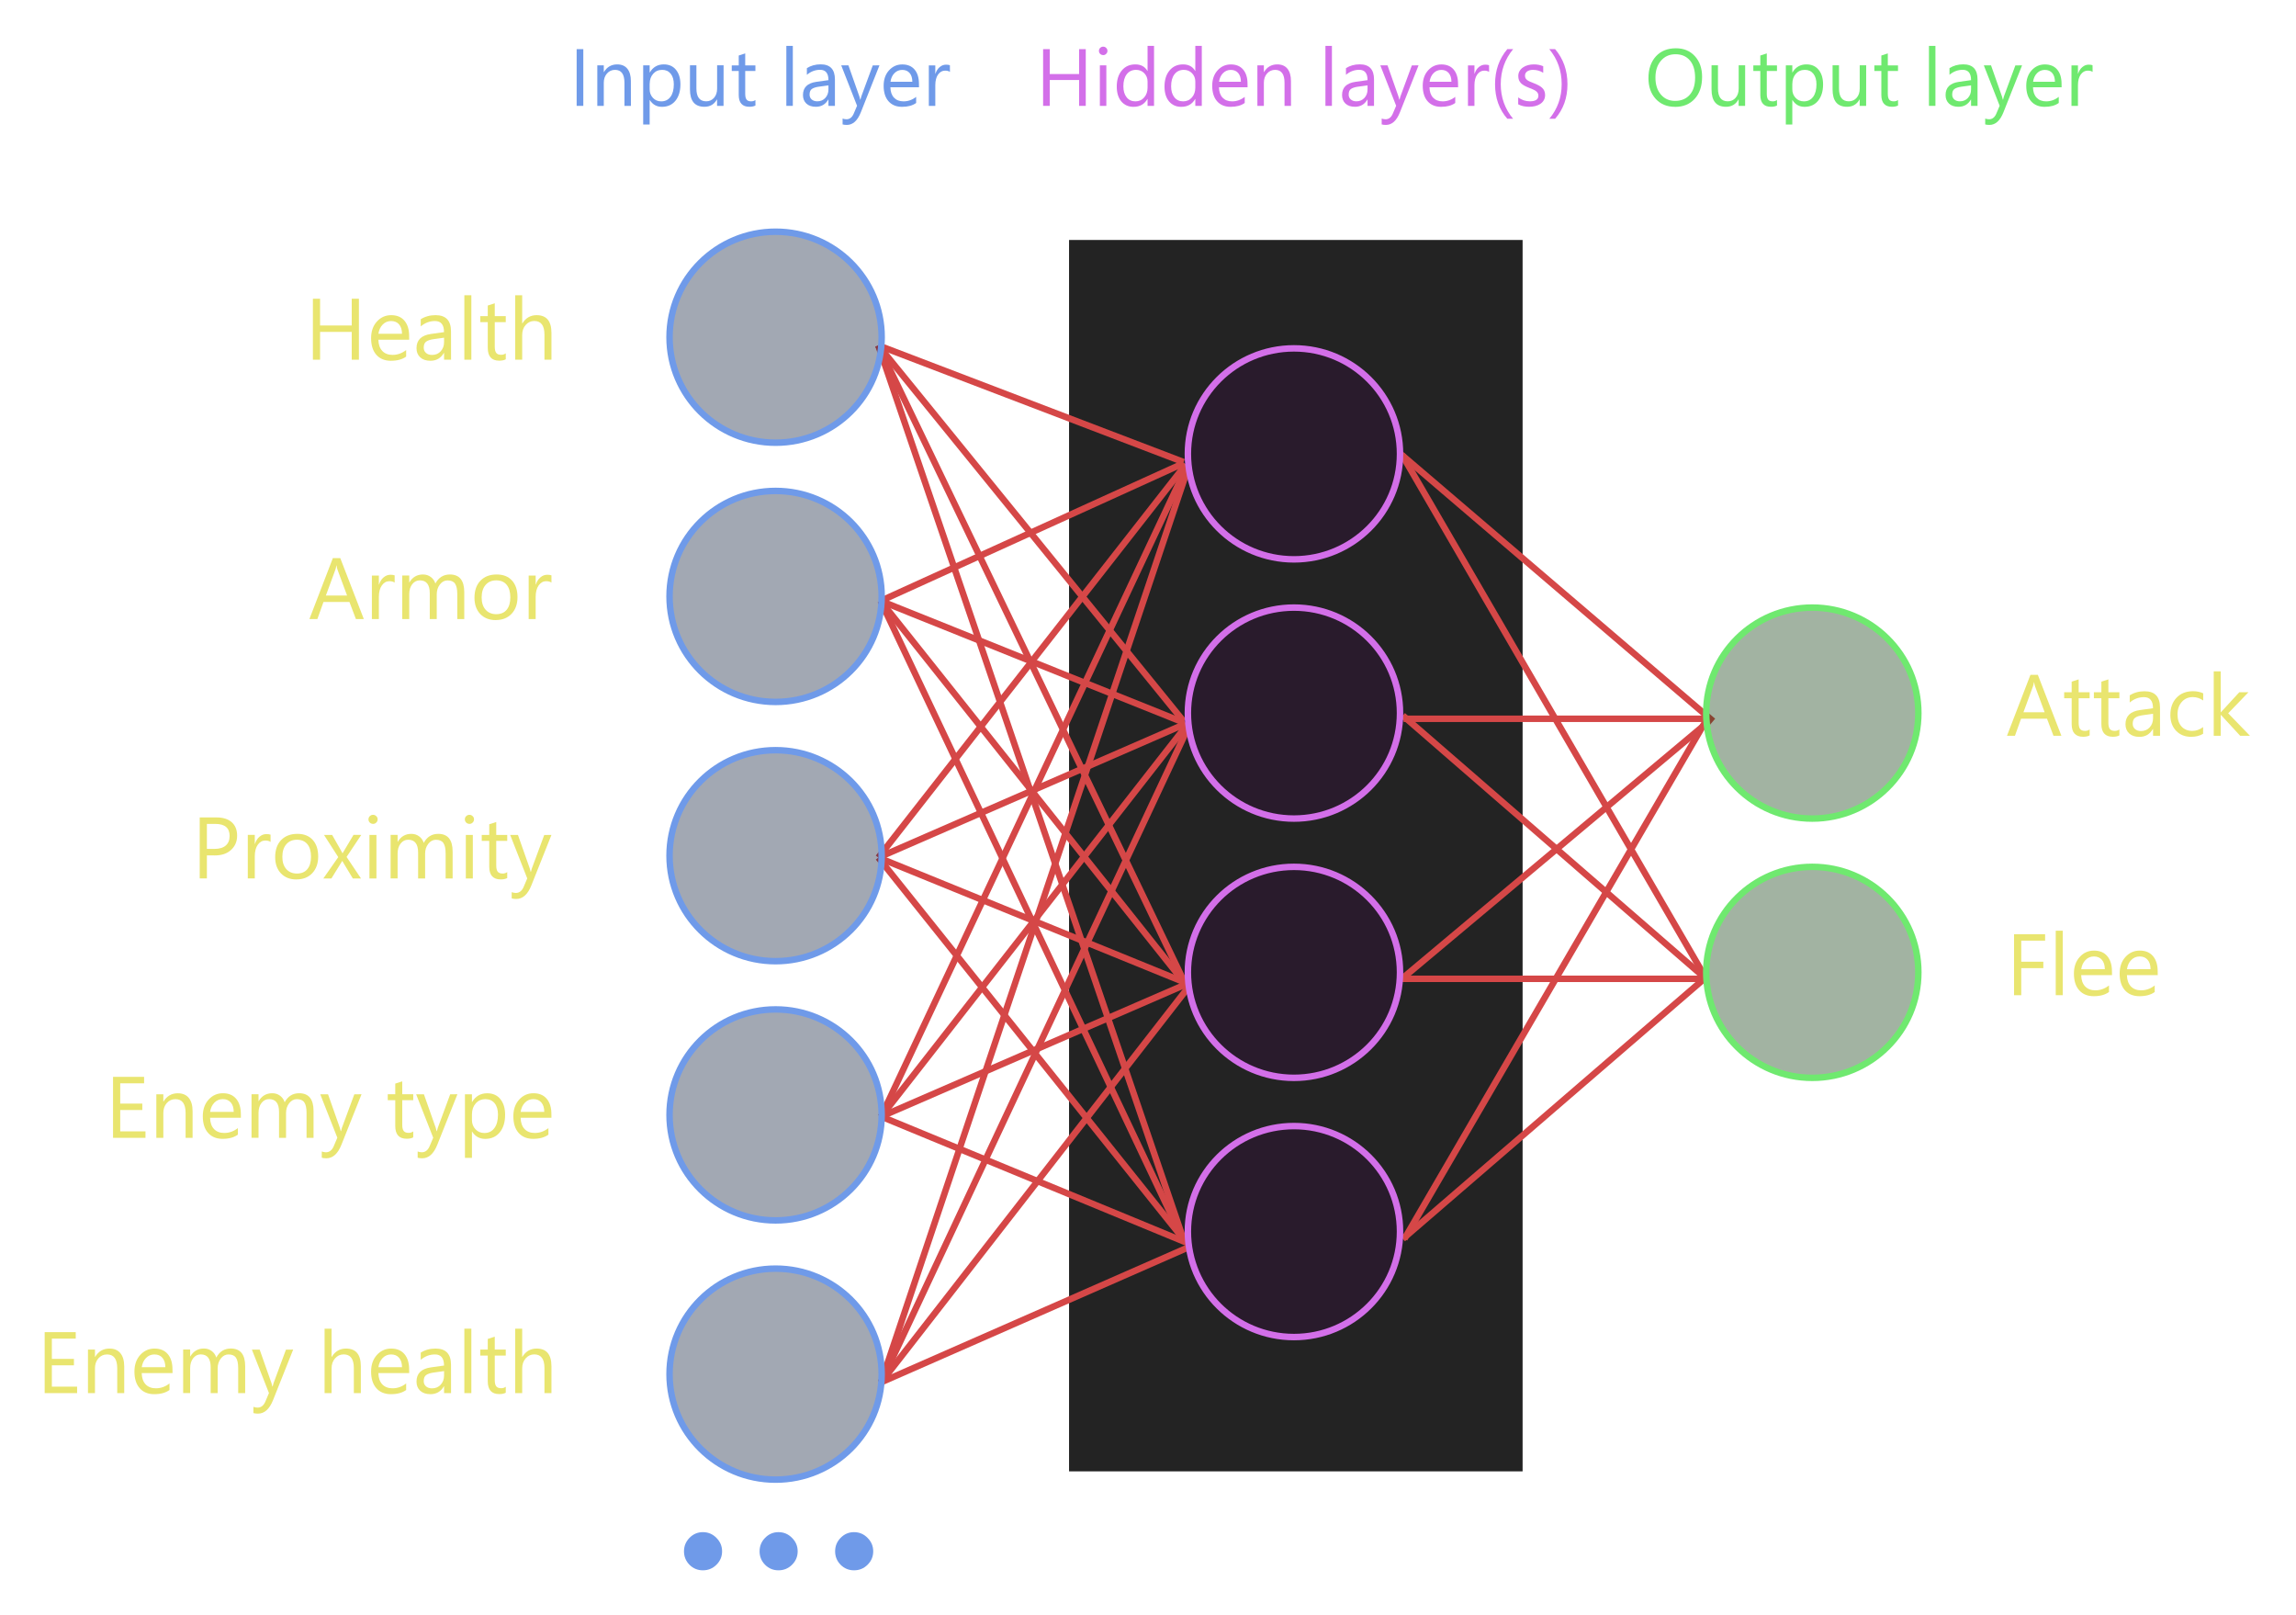 <svg width="50.005mm" height="35.159mm" version="1.1" viewBox="0 0 50.005 35.159" xmlns="http://www.w3.org/2000/svg">
 <g transform="translate(52.576 -32.111)">
  <g fill="#e9e56f" aria-label="IF action">
   <g fill="#e9e56f" stroke-width=".282px">
    <g transform="scale(1.002 .999)" aria-label="Health">
     <path d="m-44.67 39.983h-0.156v-0.606h-0.688v0.606h-0.156v-1.329h0.156v0.583h0.688v-0.583h0.156z"/>
     <path d="m-43.577 39.547h-0.67q0.004 0.159 0.085 0.245 0.082 0.086 0.224 0.086 0.16 0 0.295-0.106v0.143q-0.125 0.091-0.331 0.091-0.201 0-0.316-0.129-0.115-0.13-0.115-0.364 0-0.222 0.125-0.361 0.126-0.14 0.312-0.14t0.288 0.121q0.102 0.121 0.102 0.335zm-0.156-0.129q-9.27e-4 -0.132-0.064-0.205-0.062-0.073-0.173-0.073-0.108 0-0.183 0.077-0.075 0.077-0.093 0.201z"/>
     <path d="m-42.667 39.983h-0.152v-0.148h-0.004q-0.099 0.171-0.292 0.171-0.142 0-0.223-0.075-0.08-0.075-0.08-0.199 0-0.266 0.313-0.31l0.285-0.04q0-0.242-0.196-0.242-0.172 0-0.31 0.117v-0.156q0.14-0.089 0.323-0.089 0.335 0 0.335 0.354zm-0.152-0.48-0.229 0.032q-0.106 0.015-0.159 0.053-0.054 0.037-0.054 0.133 0 0.07 0.049 0.114 0.05 0.044 0.133 0.044 0.113 0 0.186-0.079 0.074-0.08 0.074-0.201z"/>
     <path d="m-42.226 39.983h-0.152v-1.405h0.152z"/>
     <path d="m-41.478 39.974q-0.054 0.03-0.142 0.03-0.249 0-0.249-0.278v-0.562h-0.163v-0.13h0.163v-0.232l0.152-0.049v0.281h0.239v0.13h-0.239v0.535q0 0.095 0.032 0.136 0.032 0.041 0.108 0.041 0.057 0 0.099-0.032z"/>
     <path d="m-40.485 39.983h-0.152v-0.547q0-0.297-0.221-0.297-0.111 0-0.187 0.086-0.076 0.085-0.076 0.22v0.538h-0.152v-1.405h0.152v0.614h0.004q0.109-0.18 0.311-0.18 0.321 0 0.321 0.387z"/>
    </g>
    <g transform="scale(1.002 .999)" aria-label="Armor">
     <path d="m-44.563 45.636h-0.172l-0.141-0.373h-0.564l-0.133 0.373h-0.173l0.51-1.329h0.161zm-0.364-0.513-0.209-0.566q-0.01-0.028-0.02-0.089h-0.004q-0.009 0.057-0.021 0.089l-0.207 0.566z"/>
     <path d="m-43.893 44.841q-0.04-0.031-0.115-0.031-0.097 0-0.163 0.092-0.065 0.092-0.065 0.25v0.484h-0.152v-0.949h0.152v0.196h0.004q0.032-0.1 0.099-0.156 0.067-0.057 0.149-0.057 0.059 0 0.091 0.013z"/>
     <path d="m-42.38 45.636h-0.152v-0.545q0-0.158-0.049-0.228-0.048-0.07-0.163-0.07-0.097 0-0.166 0.089-0.068 0.089-0.068 0.213v0.541h-0.152v-0.564q0-0.28-0.216-0.28-0.1 0-0.165 0.084-0.065 0.083-0.065 0.218v0.541h-0.152v-0.949h0.152v0.15h0.004q0.101-0.172 0.295-0.172 0.097 0 0.17 0.055 0.072 0.054 0.099 0.142 0.106-0.197 0.315-0.197 0.313 0 0.313 0.387z"/>
     <path d="m-41.696 45.658q-0.21 0-0.337-0.133-0.125-0.134-0.125-0.353 0-0.239 0.131-0.374t0.353-0.134q0.212 0 0.331 0.131 0.12 0.131 0.12 0.362 0 0.227-0.129 0.364-0.128 0.136-0.344 0.136zm0.011-0.866q-0.146 0-0.232 0.1-0.085 0.099-0.085 0.274 0 0.169 0.086 0.266 0.086 0.097 0.231 0.097 0.147 0 0.226-0.095 0.08-0.095 0.08-0.272 0-0.178-0.08-0.274-0.079-0.096-0.226-0.096z"/>
     <path d="m-40.485 44.841q-0.04-0.031-0.115-0.031-0.097 0-0.163 0.092-0.065 0.092-0.065 0.25v0.484h-0.152v-0.949h0.152v0.196h0.004q0.032-0.1 0.099-0.156 0.067-0.057 0.149-0.057 0.059 0 0.091 0.013z"/>
    </g>
    <g transform="scale(1.002 .999)" aria-label="Proximity">
     <path d="m-47.974 50.786v0.502h-0.156v-1.329h0.365q0.213 0 0.33 0.104 0.118 0.104 0.118 0.293t-0.131 0.31q-0.13 0.121-0.351 0.121zm0-0.686v0.545h0.163q0.161 0 0.246-0.073 0.085-0.074 0.085-0.209 0-0.263-0.311-0.263z"/>
     <path d="m-46.59 50.493q-0.04-0.031-0.115-0.031-0.097 0-0.163 0.092-0.065 0.092-0.065 0.25v0.484h-0.152v-0.949h0.152v0.196h0.004q0.032-0.1 0.099-0.156 0.067-0.057 0.149-0.057 0.059 0 0.091 0.013z"/>
     <path d="m-46.028 51.311q-0.21 0-0.337-0.133-0.125-0.134-0.125-0.353 0-0.239 0.131-0.374 0.131-0.134 0.353-0.134 0.212 0 0.331 0.131 0.12 0.131 0.12 0.362 0 0.227-0.129 0.364-0.128 0.136-0.344 0.136zm0.011-0.866q-0.146 0-0.232 0.1-0.085 0.099-0.085 0.274 0 0.169 0.086 0.266 0.086 0.097 0.231 0.097 0.147 0 0.226-0.095 0.08-0.095 0.08-0.272 0-0.178-0.08-0.274-0.079-0.096-0.226-0.096z"/>
     <path d="m-44.619 50.34-0.319 0.48 0.313 0.469h-0.177l-0.186-0.308q-0.018-0.029-0.042-0.072h-0.004q-0.005 0.008-0.044 0.072l-0.19 0.308h-0.175l0.324-0.465-0.31-0.484h0.177l0.184 0.324q0.02 0.036 0.04 0.074h0.004l0.237-0.399z"/>
     <path d="m-44.363 50.099q-0.041 0-0.07-0.028t-0.029-0.07 0.029-0.07q0.029-0.029 0.07-0.029 0.042 0 0.07 0.029 0.03 0.028 0.03 0.07 0 0.041-0.03 0.07-0.029 0.029-0.07 0.029zm0.074 1.19h-0.152v-0.949h0.152z"/>
     <path d="m-42.633 51.289h-0.152v-0.545q0-0.158-0.049-0.228-0.048-0.07-0.163-0.07-0.097 0-0.166 0.089-0.068 0.089-0.068 0.213v0.541h-0.152v-0.564q0-0.28-0.216-0.28-0.1 0-0.165 0.084-0.065 0.083-0.065 0.218v0.541h-0.152v-0.949h0.152v0.15h0.004q0.101-0.172 0.295-0.172 0.097 0 0.17 0.055 0.072 0.054 0.099 0.142 0.106-0.197 0.315-0.197 0.313 0 0.313 0.387z"/>
     <path d="m-42.268 50.099q-0.041 0-0.07-0.028t-0.029-0.07 0.029-0.07q0.029-0.029 0.07-0.029 0.042 0 0.07 0.029 0.03 0.028 0.03 0.07 0 0.041-0.03 0.07-0.029 0.029-0.07 0.029zm0.074 1.19h-0.152v-0.949h0.152z"/>
     <path d="m-41.446 51.28q-0.054 0.03-0.142 0.03-0.249 0-0.249-0.278v-0.562h-0.163v-0.13h0.163v-0.232l0.152-0.049v0.281h0.239v0.13h-0.239v0.535q0 0.095 0.032 0.136 0.032 0.041 0.108 0.041 0.057 0 0.099-0.032z"/>
     <path d="m-40.485 50.34-0.437 1.101q-0.117 0.295-0.328 0.295-0.059 0-0.099-0.012v-0.136q0.049 0.017 0.09 0.017 0.115 0 0.172-0.137l0.076-0.18-0.371-0.947h0.169l0.257 0.731q0.005 0.014 0.019 0.072h0.006q0.005-0.022 0.019-0.07l0.27-0.732z"/>
    </g>
    <g transform="scale(1.002 .999)" aria-label="Enemy type">
     <path d="m-49.309 56.942h-0.705v-1.329h0.675v0.141h-0.519v0.442h0.48v0.14h-0.48v0.465h0.549z"/>
     <path d="m-48.285 56.942h-0.152v-0.541q0-0.302-0.221-0.302-0.114 0-0.189 0.086-0.074 0.085-0.074 0.216v0.541h-0.152v-0.949h0.152v0.158h0.004q0.108-0.18 0.311-0.18 0.156 0 0.238 0.101 0.083 0.1 0.083 0.29z"/>
     <path d="m-47.235 56.505h-0.67q0.004 0.159 0.085 0.245 0.082 0.086 0.224 0.086 0.16 0 0.295-0.106v0.143q-0.125 0.091-0.331 0.091-0.201 0-0.316-0.129-0.115-0.13-0.115-0.364 0-0.222 0.125-0.361 0.126-0.14 0.312-0.14 0.186 0 0.288 0.121 0.102 0.121 0.102 0.335zm-0.156-0.129q-9.27e-4 -0.132-0.064-0.205-0.062-0.073-0.173-0.073-0.108 0-0.183 0.077-0.075 0.077-0.093 0.201z"/>
     <path d="m-45.656 56.942h-0.152v-0.545q0-0.158-0.049-0.228-0.048-0.07-0.163-0.07-0.097 0-0.166 0.089-0.068 0.089-0.068 0.213v0.541h-0.152v-0.564q0-0.28-0.216-0.28-0.1 0-0.165 0.084-0.065 0.083-0.065 0.218v0.541h-0.152v-0.949h0.152v0.15h0.004q0.101-0.172 0.295-0.172 0.097 0 0.17 0.055 0.072 0.054 0.099 0.142 0.106-0.197 0.315-0.197 0.313 0 0.313 0.387z"/>
     <path d="m-44.613 55.992-0.437 1.101q-0.117 0.295-0.328 0.295-0.059 0-0.099-0.012v-0.136q0.049 0.017 0.09 0.017 0.115 0 0.172-0.137l0.076-0.18-0.371-0.947h0.169l0.257 0.731q0.005 0.014 0.019 0.072h0.006q0.005-0.022 0.019-0.07l0.27-0.732z"/>
     <path d="m-43.489 56.932q-0.054 0.03-0.142 0.03-0.249 0-0.249-0.278v-0.562h-0.163v-0.13h0.163v-0.232l0.152-0.049v0.281h0.239v0.13h-0.239v0.535q0 0.095 0.032 0.136 0.032 0.041 0.108 0.041 0.057 0 0.099-0.032z"/>
     <path d="m-42.529 55.992-0.437 1.101q-0.117 0.295-0.328 0.295-0.059 0-0.099-0.012v-0.136q0.049 0.017 0.09 0.017 0.115 0 0.172-0.137l0.076-0.18-0.371-0.947h0.169l0.257 0.731q0.005 0.014 0.019 0.072h0.006q0.005-0.022 0.019-0.07l0.27-0.732z"/>
     <path d="m-42.209 56.805h-0.004v0.574h-0.152v-1.386h0.152v0.167h0.004q0.112-0.189 0.328-0.189 0.184 0 0.286 0.128 0.103 0.127 0.103 0.341 0 0.238-0.116 0.382-0.116 0.143-0.317 0.143-0.184 0-0.285-0.159zm-0.004-0.383v0.133q0 0.118 0.076 0.2 0.077 0.082 0.195 0.082 0.138 0 0.216-0.106 0.079-0.106 0.079-0.294 0-0.159-0.073-0.248-0.073-0.09-0.198-0.09-0.133 0-0.213 0.093-0.081 0.092-0.081 0.231z"/>
     <path d="m-40.485 56.505h-0.67q0.004 0.159 0.085 0.245 0.082 0.086 0.224 0.086 0.16 0 0.295-0.106v0.143q-0.125 0.091-0.331 0.091-0.201 0-0.316-0.129-0.115-0.13-0.115-0.364 0-0.222 0.125-0.361 0.126-0.14 0.312-0.14 0.186 0 0.288 0.121 0.102 0.121 0.102 0.335zm-0.156-0.129q-9.27e-4 -0.132-0.064-0.205-0.062-0.073-0.173-0.073-0.108 0-0.183 0.077-0.075 0.077-0.093 0.201z"/>
    </g>
   </g>
   <g>
    <rect x="-29.293" y="37.336" width="9.878" height="26.811" fill="#232323"/>
    <g transform="scale(1.002 .999)" fill="#e9e56f" stroke-width=".282px" aria-label="Attack">
     <path d="m-7.665 48.18h-0.172l-0.141-0.373h-0.564l-0.133 0.373h-0.173l0.51-1.329h0.161zm-0.364-0.513-0.209-0.566q-0.01-0.028-0.02-0.089h-0.004q-0.009 0.057-0.021 0.089l-0.207 0.566z"/>
     <path d="m-7.051 48.171q-0.054 0.03-0.142 0.03-0.249 0-0.249-0.278v-0.562h-0.163v-0.13h0.163v-0.232l0.152-0.049v0.281h0.239v0.13h-0.239v0.535q0 0.095 0.032 0.136 0.032 0.041 0.108 0.041 0.057 0 0.099-0.032z"/>
     <path d="m-6.405 48.171q-0.054 0.03-0.142 0.03-0.249 0-0.249-0.278v-0.562h-0.163v-0.13h0.163v-0.232l0.152-0.049v0.281h0.239v0.13h-0.239v0.535q0 0.095 0.032 0.136 0.032 0.041 0.108 0.041 0.057 0 0.099-0.032z"/>
     <path d="m-5.521 48.18h-0.152v-0.148h-0.004q-0.099 0.171-0.292 0.171-0.142 0-0.223-0.075-0.08-0.075-0.08-0.199 0-0.266 0.313-0.31l0.285-0.04q0-0.242-0.196-0.242-0.172 0-0.31 0.117v-0.156q0.14-0.089 0.323-0.089 0.335 0 0.335 0.354zm-0.152-0.48-0.229 0.032q-0.106 0.015-0.159 0.053-0.054 0.037-0.054 0.133 0 0.07 0.049 0.114 0.05 0.044 0.133 0.044 0.113 0 0.186-0.079 0.074-0.08 0.074-0.201z"/>
     <path d="m-4.585 48.136q-0.109 0.066-0.26 0.066-0.203 0-0.328-0.132-0.124-0.133-0.124-0.343 0-0.235 0.134-0.376 0.134-0.143 0.359-0.143 0.125 0 0.221 0.046v0.156q-0.106-0.074-0.226-0.074-0.146 0-0.239 0.105-0.093 0.104-0.093 0.273 0 0.167 0.087 0.263 0.088 0.096 0.235 0.096 0.124 0 0.234-0.083z"/>
     <path d="m-3.566 48.18h-0.213l-0.419-0.456h-0.004v0.456h-0.152v-1.405h0.152v0.891h0.004l0.399-0.435h0.199l-0.44 0.458z"/>
    </g>
    <g transform="scale(1.002 .999)" fill="#e9e56f" stroke-width=".282px" aria-label="Flee">
     <path d="m-8.019 52.644h-0.519v0.46h0.48v0.14h-0.48v0.589h-0.156v-1.329h0.675z"/>
     <path d="m-7.636 53.833h-0.152v-1.405h0.152z"/>
     <path d="m-6.565 53.396h-0.67q0.004 0.159 0.085 0.245 0.082 0.086 0.224 0.086 0.16 0 0.295-0.106v0.143q-0.125 0.091-0.331 0.091-0.201 0-0.316-0.129-0.115-0.13-0.115-0.364 0-0.222 0.125-0.361 0.126-0.14 0.312-0.14t0.288 0.121 0.102 0.335zm-0.156-0.129q-9.27e-4 -0.132-0.064-0.205-0.062-0.073-0.173-0.073-0.108 0-0.183 0.077-0.075 0.077-0.093 0.201z"/>
     <path d="m-5.571 53.396h-0.67q0.004 0.159 0.085 0.245 0.082 0.086 0.224 0.086 0.16 0 0.295-0.106v0.143q-0.125 0.091-0.331 0.091-0.201 0-0.316-0.129-0.115-0.13-0.115-0.364 0-0.222 0.125-0.361 0.126-0.14 0.312-0.14t0.288 0.121q0.102 0.121 0.102 0.335zm-0.156-0.129q-9.271e-4 -0.132-0.064-0.205-0.062-0.073-0.173-0.073-0.108 0-0.183 0.077-0.075 0.077-0.093 0.201z"/>
    </g>
   </g>
   <g fill="none" stroke="#d54747" stroke-width=".141">
    <path d="m-33.446 39.632 6.648 2.54"/>
    <path d="m-33.396 45.195 6.598-2.998"/>
    <path d="m-33.446 50.783 6.697-8.561"/>
    <path d="m-33.385 56.422 6.668-14.182"/>
    <path d="m-33.385 62.207 6.668-19.861"/>
    <path d="m-33.446 39.632 6.648 8.184"/>
    <path d="m-33.396 45.195 6.598 2.647"/>
    <path d="m-33.446 50.783 6.697-2.916"/>
    <path d="m-33.385 56.422 6.668-8.537"/>
    <path d="m-33.385 62.207 6.668-14.217"/>
    <path d="m-33.446 39.632 6.648 13.829"/>
    <path d="m-33.396 45.195 6.598 8.291"/>
    <path d="m-33.446 50.783 6.697 2.728"/>
    <path d="m-33.385 56.422 6.668-2.893"/>
    <path d="m-33.385 62.207 6.668-8.572"/>
    <path d="m-33.446 39.632 6.648 19.473"/>
    <path d="m-33.396 45.195 6.598 13.936"/>
    <path d="m-33.446 50.783 6.697 8.373"/>
    <path d="m-33.385 56.422 6.668 2.752"/>
    <path d="m-33.385 62.207 6.668-2.928"/>
   </g>
   <g fill="#0d1d3b" fill-opacity=".384" stroke="#6f9ae9" stroke-width=".141">
    <ellipse cx="-35.684" cy="39.453" rx="2.31" ry="2.297"/>
    <ellipse cx="-35.684" cy="45.097" rx="2.31" ry="2.297"/>
    <ellipse cx="-35.684" cy="50.742" rx="2.31" ry="2.297"/>
    <ellipse cx="-35.684" cy="56.386" rx="2.31" ry="2.297"/>
    <ellipse cx="-35.684" cy="62.03" rx="2.31" ry="2.297"/>
   </g>
   <g fill="none" stroke="#d54747" stroke-width=".141">
    <path d="m-22.095 41.975 6.828 5.838"/>
    <path d="m-22.006 47.761h6.616"/>
    <path d="m-22.024 53.405 6.669-5.591"/>
    <path d="m-21.989 59.085 6.581-11.307"/>
    <path d="m-22.042 42.011 6.616 11.395"/>
    <path d="m-22.024 47.69 6.563 5.697"/>
    <path d="m-22.077 53.423h6.705"/>
    <path d="m-22.024 59.085 6.563-5.662"/>
   </g>
   <ellipse cx="-13.106" cy="47.637" rx="2.31" ry="2.297" fill="#0d3b0d" fill-opacity=".384" stroke="#6fe96f" stroke-width=".141"/>
   <ellipse cx="-13.106" cy="53.282" rx="2.31" ry="2.297" fill="#0d3b0d" fill-opacity=".384" stroke="#6fe96f" stroke-width=".141"/>
   <g fill="#330d3b" fill-opacity=".384" stroke="#d36fe9" stroke-width=".141">
    <ellipse cx="-24.395" cy="47.637" rx="2.31" ry="2.297"/>
    <ellipse cx="-24.395" cy="53.282" rx="2.31" ry="2.297"/>
    <ellipse cx="-24.395" cy="58.926" rx="2.31" ry="2.297"/>
    <ellipse cx="-24.395" cy="41.993" rx="2.31" ry="2.297"/>
   </g>
   <g>
    <g fill="#6f9ae9" stroke-width=".282px" aria-label="Input layer">
     <path d="m-39.872 34.416h-0.145v-1.235h0.145z"/>
     <path d="m-38.835 34.416h-0.141v-0.503q0-0.281-0.205-0.281-0.106 0-0.176 0.08-0.069 0.079-0.069 0.201v0.503h-0.141v-0.882h0.141v0.146h0.003q0.1-0.167 0.289-0.167 0.145 0 0.221 0.094 0.077 0.093 0.077 0.27z"/>
     <path d="m-38.424 34.289h-0.003v0.533h-0.141v-1.288h0.141v0.155h0.003q0.104-0.176 0.305-0.176 0.171 0 0.266 0.119 0.096 0.118 0.096 0.317 0 0.221-0.108 0.355-0.108 0.133-0.295 0.133-0.171 0-0.264-0.148zm-0.003-0.356v0.123q0 0.109 0.071 0.186 0.071 0.076 0.181 0.076 0.128 0 0.201-0.098 0.073-0.098 0.073-0.273 0-0.147-0.068-0.231-0.068-0.084-0.184-0.084-0.123 0-0.198 0.086-0.075 0.085-0.075 0.214z"/>
     <path d="m-36.818 34.416h-0.141v-0.14h-0.003q-0.088 0.16-0.272 0.16-0.315 0-0.315-0.376v-0.527h0.14v0.505q0 0.279 0.214 0.279 0.103 0 0.17-0.076 0.067-0.077 0.067-0.2v-0.508h0.141z"/>
     <path d="m-36.123 34.408q-0.05 0.028-0.132 0.028-0.232 0-0.232-0.258v-0.522h-0.152v-0.121h0.152v-0.215l0.141-0.046v0.261h0.222v0.121h-0.222v0.497q0 0.089 0.03 0.127 0.03 0.038 0.1 0.038 0.053 0 0.092-0.029z"/>
     <path d="m-35.309 34.416h-0.141v-1.306h0.141z"/>
     <path d="m-34.392 34.416h-0.141v-0.138h-0.003q-0.092 0.158-0.271 0.158-0.132 0-0.207-0.07-0.074-0.07-0.074-0.185 0-0.247 0.291-0.288l0.264-0.037q0-0.225-0.182-0.225-0.159 0-0.288 0.109v-0.145q0.13-0.083 0.3-0.083 0.311 0 0.311 0.329zm-0.141-0.446-0.213 0.029q-0.098 0.014-0.148 0.049-0.05 0.034-0.05 0.123 0 0.065 0.046 0.106 0.047 0.04 0.123 0.04 0.105 0 0.173-0.073 0.069-0.074 0.069-0.187z"/>
     <path d="m-33.422 33.534-0.406 1.023q-0.109 0.274-0.305 0.274-0.055 0-0.092-0.011v-0.127q0.046 0.015 0.084 0.015 0.107 0 0.16-0.127l0.071-0.167-0.345-0.88h0.157l0.239 0.679q0.004 0.013 0.018 0.067h0.005q0.004-0.021 0.017-0.065l0.251-0.68z"/>
     <path d="m-32.561 34.011h-0.623q0.003 0.147 0.079 0.227 0.076 0.08 0.208 0.08 0.149 0 0.274-0.098v0.133q-0.116 0.084-0.307 0.084-0.187 0-0.294-0.12-0.107-0.121-0.107-0.338 0-0.206 0.116-0.335 0.117-0.13 0.29-0.13 0.173 0 0.268 0.112 0.095 0.112 0.095 0.311zm-0.145-0.12q-8.61e-4 -0.122-0.059-0.19-0.058-0.068-0.161-0.068-0.1 0-0.17 0.071-0.07 0.071-0.086 0.187z"/>
     <path d="m-31.887 33.677q-0.037-0.028-0.107-0.028-0.09 0-0.152 0.085-0.06 0.085-0.06 0.233v0.45h-0.141v-0.882h0.141v0.182h0.003q0.03-0.093 0.092-0.145 0.062-0.053 0.139-0.053 0.055 0 0.084 0.012z"/>
    </g>
    <g fill="#d36fe9" stroke-width=".282px" aria-label="Hidden layer(s)">
     <path d="m-28.929 34.416h-0.145v-0.563h-0.639v0.563h-0.145v-1.235h0.145v0.542h0.639v-0.542h0.145z"/>
     <path d="m-28.55 33.31q-0.038 0-0.065-0.026t-0.027-0.065 0.027-0.065q0.027-0.027 0.065-0.027 0.039 0 0.065 0.027 0.028 0.026 0.028 0.065 0 0.038-0.028 0.065-0.027 0.027-0.065 0.027zm0.069 1.106h-0.141v-0.882h0.141z"/>
     <path d="m-27.442 34.416h-0.141v-0.15h-0.003q-0.098 0.171-0.303 0.171-0.166 0-0.266-0.118-0.099-0.119-0.099-0.323 0-0.219 0.11-0.351t0.294-0.132q0.182 0 0.264 0.143h0.003v-0.546h0.141zm-0.141-0.399v-0.13q0-0.107-0.071-0.181t-0.179-0.074q-0.129 0-0.203 0.095t-0.074 0.262q0 0.152 0.071 0.241 0.071 0.088 0.191 0.088 0.118 0 0.191-0.085 0.074-0.085 0.074-0.215z"/>
     <path d="m-26.402 34.416h-0.141v-0.15h-0.003q-0.098 0.171-0.303 0.171-0.166 0-0.266-0.118-0.099-0.119-0.099-0.323 0-0.219 0.11-0.351t0.294-0.132q0.182 0 0.264 0.143h0.003v-0.546h0.141zm-0.141-0.399v-0.13q0-0.107-0.071-0.181t-0.179-0.074q-0.129 0-0.203 0.095t-0.074 0.262q0 0.152 0.071 0.241 0.071 0.088 0.191 0.088 0.118 0 0.191-0.085 0.074-0.085 0.074-0.215z"/>
     <path d="m-25.405 34.011h-0.623q0.003 0.147 0.079 0.227 0.076 0.08 0.208 0.08 0.149 0 0.274-0.098v0.133q-0.116 0.084-0.307 0.084-0.187 0-0.294-0.12-0.107-0.121-0.107-0.338 0-0.206 0.116-0.335 0.117-0.13 0.29-0.13t0.268 0.112q0.095 0.112 0.095 0.311zm-0.145-0.12q-8.61e-4 -0.122-0.059-0.19-0.058-0.068-0.161-0.068-0.1 0-0.17 0.071-0.07 0.071-0.086 0.187z"/>
     <path d="m-24.459 34.416h-0.141v-0.503q0-0.281-0.205-0.281-0.106 0-0.176 0.08-0.069 0.079-0.069 0.201v0.503h-0.141v-0.882h0.141v0.146h0.003q0.1-0.167 0.289-0.167 0.145 0 0.221 0.094 0.077 0.093 0.077 0.27z"/>
     <path d="m-23.568 34.416h-0.141v-1.306h0.141z"/>
     <path d="m-22.651 34.416h-0.141v-0.138h-0.003q-0.092 0.158-0.271 0.158-0.132 0-0.207-0.07-0.074-0.07-0.074-0.185 0-0.247 0.291-0.288l0.264-0.037q0-0.225-0.182-0.225-0.159 0-0.288 0.109v-0.145q0.13-0.083 0.3-0.083 0.311 0 0.311 0.329zm-0.141-0.446-0.213 0.029q-0.098 0.014-0.148 0.049-0.05 0.034-0.05 0.123 0 0.065 0.046 0.106 0.047 0.04 0.123 0.04 0.105 0 0.173-0.073 0.069-0.074 0.069-0.187z"/>
     <path d="m-21.681 33.534-0.406 1.023q-0.109 0.274-0.305 0.274-0.055 0-0.092-0.011v-0.127q0.046 0.015 0.084 0.015 0.107 0 0.16-0.127l0.071-0.167-0.345-0.88h0.157l0.239 0.679q0.004 0.013 0.018 0.067h0.005q0.004-0.021 0.017-0.065l0.251-0.68z"/>
     <path d="m-20.82 34.011h-0.623q0.003 0.147 0.079 0.227 0.076 0.08 0.208 0.08 0.149 0 0.274-0.098v0.133q-0.116 0.084-0.307 0.084-0.187 0-0.294-0.12-0.107-0.121-0.107-0.338 0-0.206 0.116-0.335 0.117-0.13 0.29-0.13t0.268 0.112q0.095 0.112 0.095 0.311zm-0.145-0.12q-8.61e-4 -0.122-0.059-0.19-0.058-0.068-0.161-0.068-0.1 0-0.17 0.071-0.07 0.071-0.086 0.187z"/>
     <path d="m-20.145 33.677q-0.037-0.028-0.107-0.028-0.09 0-0.152 0.085-0.06 0.085-0.06 0.233v0.45h-0.141v-0.882h0.141v0.182h0.003q0.03-0.093 0.092-0.145 0.062-0.053 0.139-0.053 0.055 0 0.084 0.012z"/>
     <path d="m-19.622 34.697h-0.126q-0.267-0.305-0.267-0.752 0-0.449 0.267-0.764h0.127q-0.27 0.327-0.27 0.762 0 0.431 0.269 0.754z"/>
     <path d="m-19.511 34.384v-0.152q0.115 0.085 0.254 0.085 0.186 0 0.186-0.124 0-0.035-0.016-0.059-0.015-0.025-0.043-0.044-0.027-0.019-0.064-0.034-0.036-0.015-0.078-0.032-0.059-0.023-0.103-0.047-0.044-0.024-0.074-0.053-0.029-0.03-0.045-0.068-0.015-0.038-0.015-0.089 0-0.062 0.028-0.109 0.028-0.048 0.076-0.08 0.047-0.033 0.108-0.049 0.061-0.016 0.126-0.016 0.115 0 0.205 0.04v0.143q-0.097-0.064-0.224-0.064-0.04 0-0.071 0.009-0.032 0.009-0.055 0.025-0.022 0.016-0.035 0.04-0.012 0.022-0.012 0.05 0 0.034 0.012 0.058 0.013 0.023 0.037 0.041 0.024 0.018 0.059 0.033t0.078 0.032q0.059 0.022 0.105 0.047 0.047 0.023 0.079 0.053 0.033 0.029 0.05 0.068 0.018 0.039 0.018 0.092 0 0.065-0.029 0.114-0.028 0.048-0.077 0.08t-0.111 0.047q-0.063 0.015-0.132 0.015-0.136 0-0.236-0.053z"/>
     <path d="m-18.707 34.697h-0.126q0.269-0.322 0.269-0.754 0-0.435-0.27-0.762h0.127q0.269 0.315 0.269 0.764 0 0.447-0.269 0.752z"/>
    </g>
    <g fill="#6fe96f" stroke-width=".282px" aria-label="Output layer">
     <path d="m-16.095 34.437q-0.263 0-0.421-0.173-0.158-0.173-0.158-0.45 0-0.298 0.161-0.475 0.161-0.177 0.438-0.177 0.256 0 0.412 0.172 0.157 0.172 0.157 0.45 0 0.302-0.16 0.478-0.16 0.176-0.429 0.176zm0.01-1.145q-0.195 0-0.316 0.14-0.121 0.14-0.121 0.369t0.118 0.368q0.119 0.139 0.309 0.139 0.203 0 0.32-0.133 0.117-0.133 0.117-0.371 0-0.245-0.114-0.378-0.114-0.134-0.314-0.134z"/>
     <path d="m-14.569 34.416h-0.141v-0.14h-0.003q-0.088 0.16-0.272 0.16-0.315 0-0.315-0.376v-0.527h0.14v0.505q0 0.279 0.214 0.279 0.103 0 0.17-0.076 0.067-0.077 0.067-0.2v-0.508h0.141z"/>
     <path d="m-13.874 34.408q-0.05 0.028-0.132 0.028-0.232 0-0.232-0.258v-0.522h-0.152v-0.121h0.152v-0.215l0.141-0.046v0.261h0.222v0.121h-0.222v0.497q0 0.089 0.03 0.127 0.03 0.038 0.1 0.038 0.053 0 0.092-0.029z"/>
     <path d="m-13.538 34.289h-0.003v0.533h-0.141v-1.288h0.141v0.155h0.003q0.104-0.176 0.305-0.176 0.171 0 0.266 0.119 0.096 0.118 0.096 0.317 0 0.221-0.108 0.355-0.108 0.133-0.295 0.133-0.171 0-0.264-0.148zm-0.003-0.356v0.123q0 0.109 0.071 0.186 0.071 0.076 0.181 0.076 0.128 0 0.201-0.098 0.073-0.098 0.073-0.273 0-0.147-0.068-0.231-0.068-0.084-0.184-0.084-0.123 0-0.198 0.086-0.075 0.085-0.075 0.214z"/>
     <path d="m-11.933 34.416h-0.141v-0.14h-0.003q-0.088 0.16-0.272 0.16-0.315 0-0.315-0.376v-0.527h0.14v0.505q0 0.279 0.214 0.279 0.103 0 0.17-0.076 0.067-0.077 0.067-0.2v-0.508h0.141z"/>
     <path d="m-11.238 34.408q-0.05 0.028-0.132 0.028-0.232 0-0.232-0.258v-0.522h-0.152v-0.121h0.152v-0.215l0.141-0.046v0.261h0.222v0.121h-0.222v0.497q0 0.089 0.03 0.127 0.03 0.038 0.1 0.038 0.053 0 0.092-0.029z"/>
     <path d="m-10.424 34.416h-0.141v-1.306h0.141z"/>
     <path d="m-9.507 34.416h-0.141v-0.138h-0.003q-0.092 0.158-0.271 0.158-0.132 0-0.207-0.07-0.074-0.07-0.074-0.185 0-0.247 0.291-0.288l0.264-0.037q0-0.225-0.182-0.225-0.159 0-0.288 0.109v-0.145q0.13-0.083 0.3-0.083 0.311 0 0.311 0.329zm-0.141-0.446-0.213 0.029q-0.098 0.014-0.148 0.049-0.05 0.034-0.05 0.123 0 0.065 0.046 0.106 0.047 0.04 0.123 0.04 0.105 0 0.173-0.073 0.069-0.074 0.069-0.187z"/>
     <path d="m-8.537 33.534-0.406 1.023q-0.109 0.274-0.305 0.274-0.055 0-0.092-0.011v-0.127q0.046 0.015 0.084 0.015 0.107 0 0.16-0.127l0.071-0.167-0.345-0.88h0.157l0.239 0.679q0.004 0.013 0.018 0.067h0.005q0.004-0.021 0.017-0.065l0.251-0.68z"/>
     <path d="m-7.676 34.011h-0.623q0.003 0.147 0.079 0.227 0.076 0.08 0.208 0.08 0.149 0 0.274-0.098v0.133q-0.116 0.084-0.307 0.084-0.187 0-0.294-0.12-0.107-0.121-0.107-0.338 0-0.206 0.116-0.335 0.117-0.13 0.29-0.13 0.173 0 0.268 0.112 0.095 0.112 0.095 0.311zm-0.145-0.12q-8.612e-4 -0.122-0.059-0.19-0.058-0.068-0.161-0.068-0.1 0-0.17 0.071-0.07 0.071-0.086 0.187z"/>
     <path d="m-7.001 33.677q-0.037-0.028-0.107-0.028-0.09 0-0.152 0.085-0.06 0.085-0.06 0.233v0.45h-0.141v-0.882h0.141v0.182h0.003q0.03-0.093 0.092-0.145 0.062-0.053 0.139-0.053 0.055 0 0.084 0.012z"/>
    </g>
    <g transform="scale(1.002 .999)" fill="#e9e56f" stroke-width=".282px" aria-label="Enemy health">
     <path d="m-50.795 62.506h-0.705v-1.329h0.675v0.141h-0.519v0.442h0.48v0.14h-0.48v0.465h0.549z"/>
     <path d="m-49.771 62.506h-0.152v-0.541q0-0.302-0.221-0.302-0.114 0-0.189 0.086-0.074 0.085-0.074 0.216v0.541h-0.152v-0.949h0.152v0.158h0.004q0.108-0.18 0.311-0.18 0.156 0 0.238 0.101 0.083 0.1 0.083 0.29z"/>
     <path d="m-48.721 62.07h-0.67q0.004 0.159 0.085 0.245 0.082 0.086 0.224 0.086 0.16 0 0.295-0.106v0.143q-0.125 0.091-0.331 0.091-0.201 0-0.316-0.129-0.115-0.13-0.115-0.364 0-0.222 0.125-0.361 0.126-0.14 0.312-0.14 0.186 0 0.288 0.121 0.102 0.121 0.102 0.335zm-0.156-0.129q-9.27e-4 -0.132-0.064-0.205-0.062-0.073-0.173-0.073-0.108 0-0.183 0.077-0.075 0.077-0.093 0.201z"/>
     <path d="m-47.142 62.506h-0.152v-0.545q0-0.158-0.049-0.228-0.048-0.07-0.163-0.07-0.097 0-0.166 0.089-0.068 0.089-0.068 0.213v0.541h-0.152v-0.564q0-0.28-0.216-0.28-0.1 0-0.165 0.084-0.065 0.083-0.065 0.218v0.541h-0.152v-0.949h0.152v0.15h0.004q0.101-0.172 0.295-0.172 0.097 0 0.17 0.055 0.072 0.054 0.099 0.142 0.106-0.197 0.315-0.197 0.313 0 0.313 0.387z"/>
     <path d="m-46.099 61.557-0.437 1.101q-0.117 0.295-0.328 0.295-0.059 0-0.099-0.012v-0.136q0.049 0.017 0.09 0.017 0.115 0 0.172-0.137l0.076-0.18-0.371-0.947h0.169l0.257 0.731q0.005 0.014 0.019 0.072h0.006q0.005-0.022 0.019-0.07l0.27-0.732z"/>
     <path d="m-44.628 62.506h-0.152v-0.547q0-0.297-0.221-0.297-0.111 0-0.187 0.086-0.076 0.085-0.076 0.22v0.538h-0.152v-1.405h0.152v0.614h0.004q0.109-0.18 0.311-0.18 0.321 0 0.321 0.387z"/>
     <path d="m-43.577 62.07h-0.67q0.004 0.159 0.085 0.245 0.082 0.086 0.224 0.086 0.16 0 0.295-0.106v0.143q-0.125 0.091-0.331 0.091-0.201 0-0.316-0.129-0.115-0.13-0.115-0.364 0-0.222 0.125-0.361 0.126-0.14 0.312-0.14t0.288 0.121q0.102 0.121 0.102 0.335zm-0.156-0.129q-9.27e-4 -0.132-0.064-0.205-0.062-0.073-0.173-0.073-0.108 0-0.183 0.077-0.075 0.077-0.093 0.201z"/>
     <path d="m-42.667 62.506h-0.152v-0.148h-0.004q-0.099 0.171-0.292 0.171-0.142 0-0.223-0.075-0.08-0.075-0.08-0.199 0-0.266 0.313-0.31l0.285-0.04q0-0.242-0.196-0.242-0.172 0-0.31 0.117v-0.156q0.14-0.089 0.323-0.089 0.335 0 0.335 0.354zm-0.152-0.48-0.229 0.032q-0.106 0.015-0.159 0.053-0.054 0.037-0.054 0.133 0 0.07 0.049 0.114 0.05 0.044 0.133 0.044 0.113 0 0.186-0.079 0.074-0.08 0.074-0.201z"/>
     <path d="m-42.226 62.506h-0.152v-1.405h0.152z"/>
     <path d="m-41.478 62.497q-0.054 0.03-0.142 0.03-0.249 0-0.249-0.278v-0.562h-0.163v-0.13h0.163v-0.232l0.152-0.049v0.281h0.239v0.13h-0.239v0.535q0 0.095 0.032 0.136 0.032 0.041 0.108 0.041 0.057 0 0.099-0.032z"/>
     <path d="m-40.485 62.506h-0.152v-0.547q0-0.297-0.221-0.297-0.111 0-0.187 0.086-0.076 0.085-0.076 0.22v0.538h-0.152v-1.405h0.152v0.614h0.004q0.109-0.18 0.311-0.18 0.321 0 0.321 0.387z"/>
    </g>
    <g transform="scale(1.002 .999)" fill="#6f9ae9" stroke-width="1.126px" aria-label="...">
     <path d="m-37.194 66.368q-0.17 0-0.292-0.122-0.118-0.122-0.118-0.292t0.118-0.292q0.122-0.126 0.292-0.126 0.174 0 0.296 0.126 0.122 0.122 0.122 0.292t-0.122 0.292-0.296 0.122z"/>
     <path d="m-35.551 66.368q-0.17 0-0.292-0.122-0.118-0.122-0.118-0.292t0.118-0.292q0.122-0.126 0.292-0.126 0.174 0 0.296 0.126 0.122 0.122 0.122 0.292t-0.122 0.292-0.296 0.122z"/>
     <path d="m-33.909 66.368q-0.17 0-0.292-0.122-0.118-0.122-0.118-0.292t0.118-0.292q0.122-0.126 0.292-0.126 0.174 0 0.296 0.126 0.122 0.122 0.122 0.292t-0.122 0.292-0.296 0.122z"/>
    </g>
   </g>
  </g>
 </g>
</svg>
